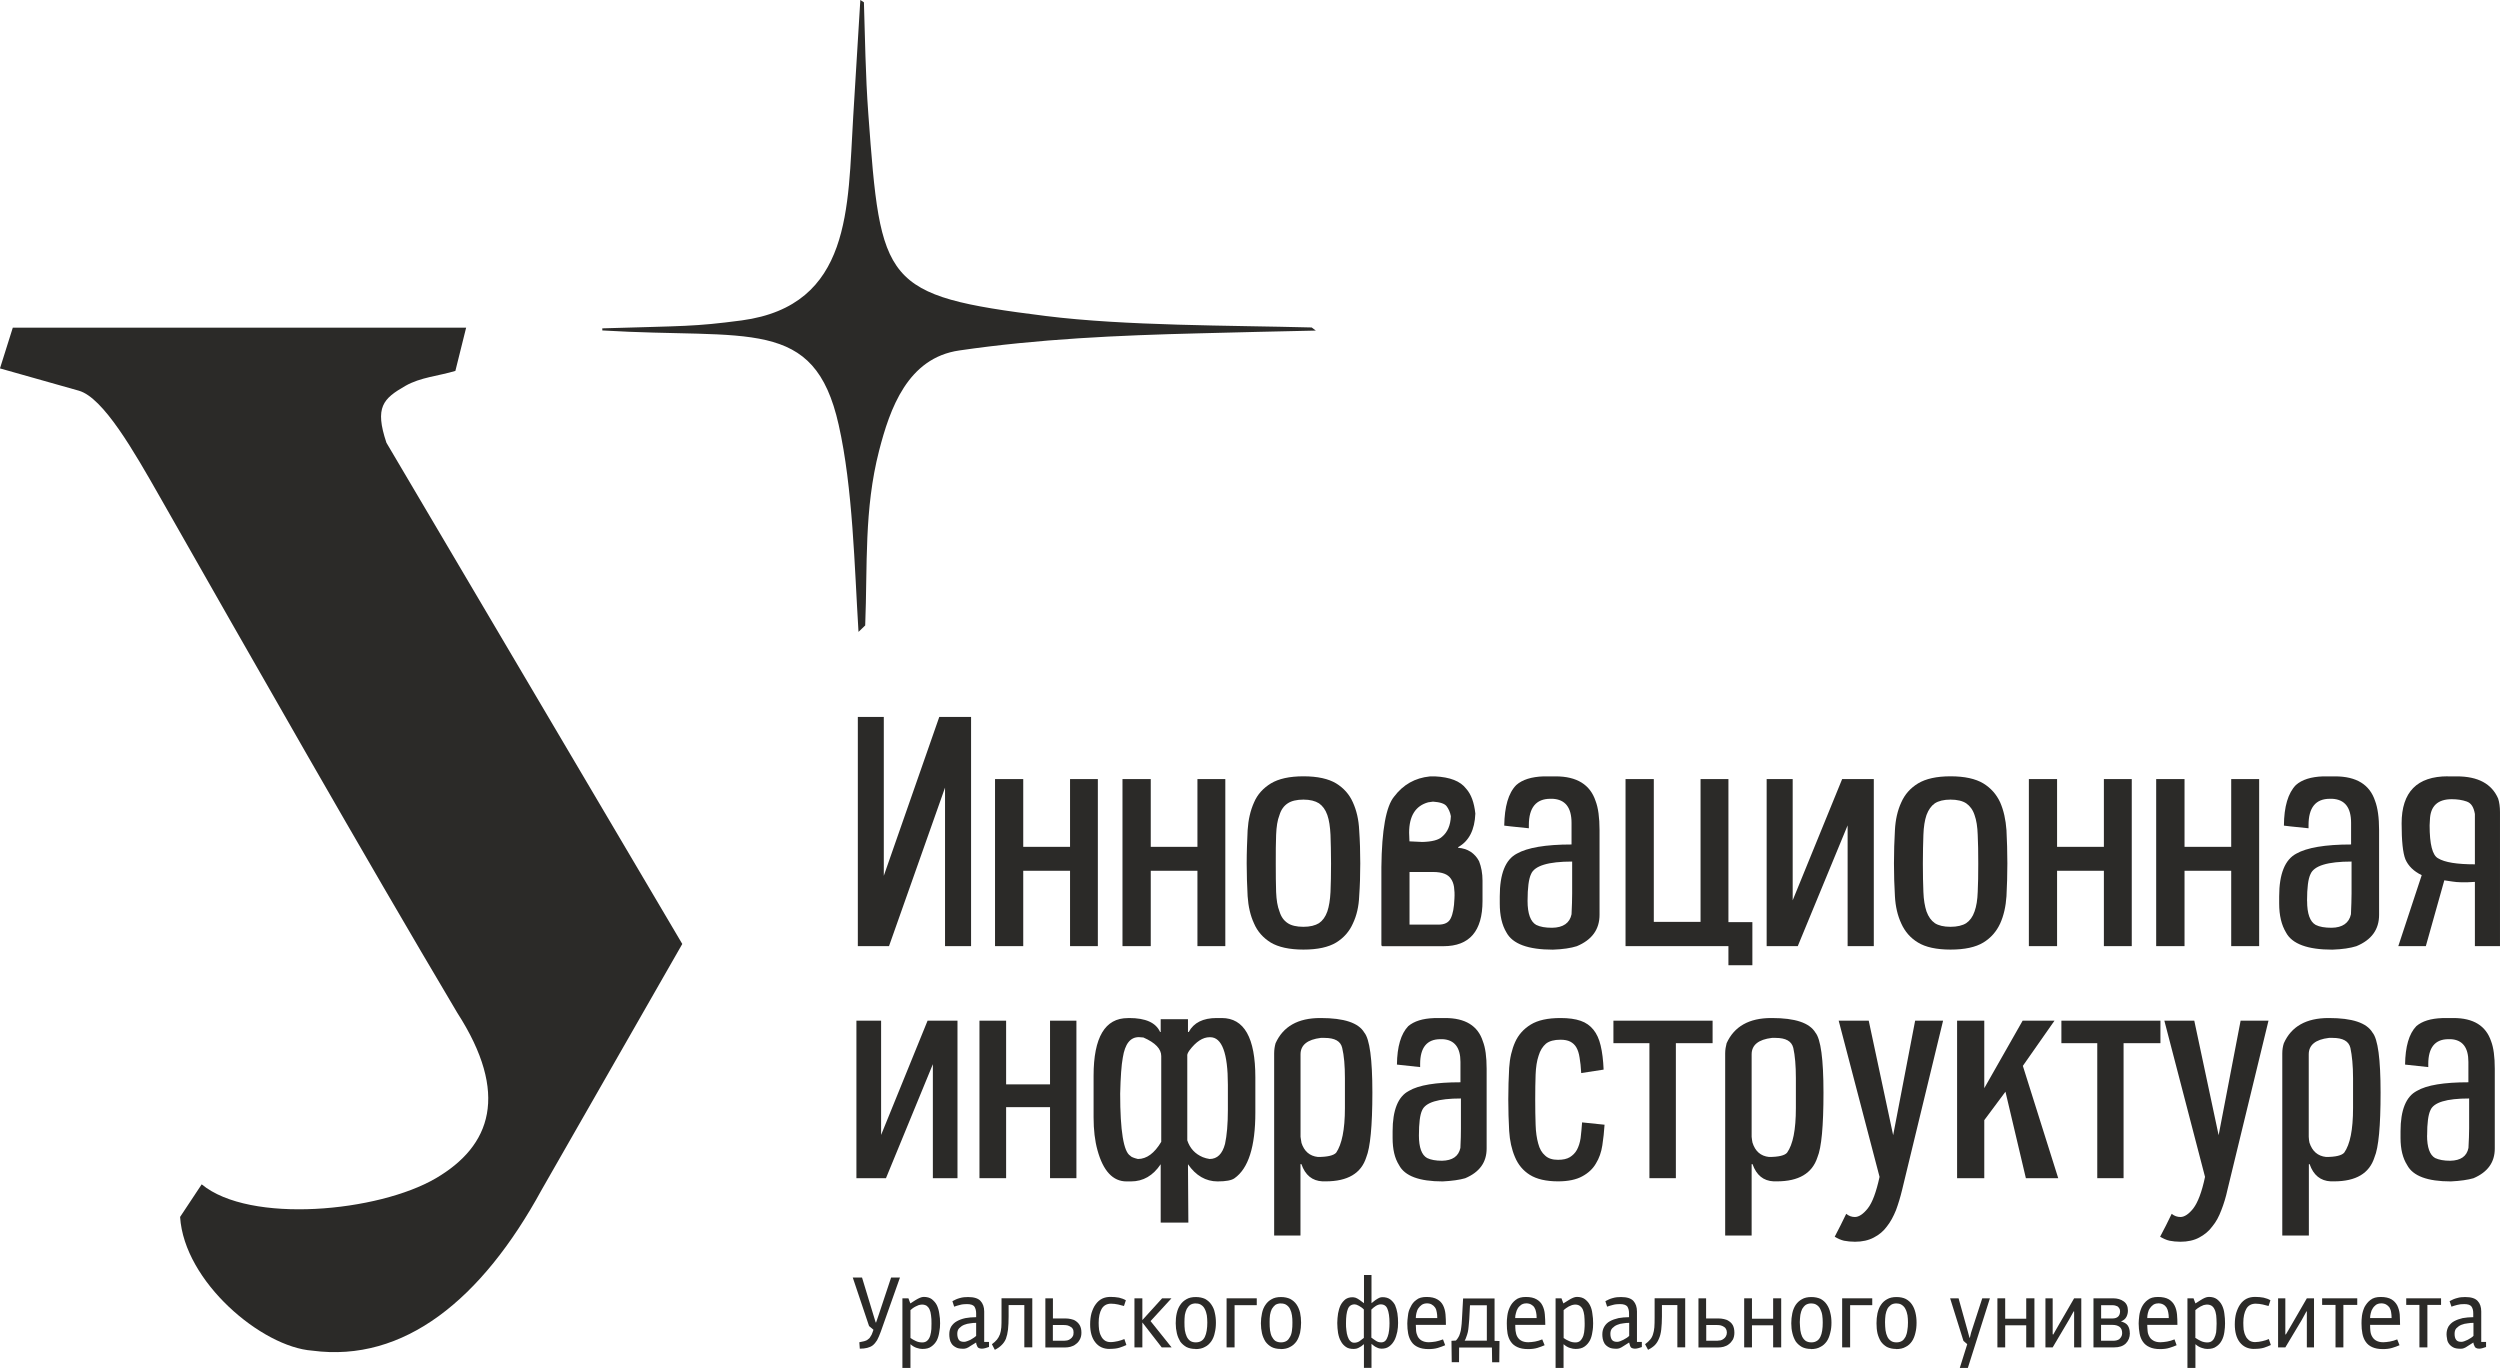 <svg width="159" height="87" viewBox="0 0 159 87" fill="none" xmlns="http://www.w3.org/2000/svg">
<g clip-path="url(#clip0_47_1749)">
<path fill-rule="evenodd" clip-rule="evenodd" d="M56.662 81.25H57.238L56.017 84.698C55.935 84.918 55.857 85.103 55.78 85.242C55.698 85.375 55.603 85.487 55.505 85.565C55.41 85.638 55.289 85.69 55.156 85.724C55.023 85.759 54.868 85.776 54.683 85.776L54.653 85.367C54.769 85.345 54.872 85.323 54.958 85.302C55.048 85.276 55.13 85.246 55.186 85.198C55.259 85.151 55.319 85.095 55.358 85.013C55.414 84.944 55.462 84.845 55.496 84.733L55.552 84.573L55.272 84.336L54.235 81.25H54.825L55.53 83.573L55.694 84.108H55.72L55.9 83.582L56.675 81.25H56.662Z" fill="#2B2A28"/>
<path fill-rule="evenodd" clip-rule="evenodd" d="M57.776 82.573L57.897 82.897L58.215 82.694C58.43 82.561 58.607 82.483 58.749 82.483C58.955 82.483 59.132 82.53 59.265 82.629C59.39 82.733 59.506 82.854 59.583 83.009C59.657 83.164 59.712 83.349 59.738 83.548C59.777 83.75 59.79 83.948 59.79 84.164C59.79 84.336 59.777 84.526 59.738 84.716C59.712 84.905 59.661 85.086 59.583 85.246C59.497 85.405 59.381 85.539 59.235 85.638C59.093 85.75 58.899 85.793 58.663 85.793C58.564 85.793 58.447 85.776 58.306 85.728C58.168 85.685 58.03 85.603 57.905 85.491V87H57.393V82.573H57.776ZM57.905 85.095C58.004 85.168 58.12 85.228 58.245 85.289C58.379 85.353 58.516 85.379 58.658 85.379C58.796 85.379 58.908 85.336 58.99 85.25C59.076 85.168 59.132 85.052 59.166 84.931C59.2 84.81 59.226 84.672 59.235 84.53C59.239 84.392 59.243 84.28 59.243 84.177C59.243 83.97 59.239 83.806 59.213 83.651C59.196 83.504 59.166 83.375 59.123 83.289C59.076 83.181 59.015 83.108 58.942 83.052C58.861 83 58.753 82.97 58.637 82.97C58.568 82.97 58.499 82.992 58.43 83.004C58.366 83.03 58.301 83.065 58.237 83.091C58.172 83.125 58.103 83.164 58.052 83.203C57.996 83.246 57.948 83.289 57.905 83.323V85.103V85.095Z" fill="#2B2A28"/>
<path fill-rule="evenodd" clip-rule="evenodd" d="M62.892 85.668C62.819 85.69 62.75 85.716 62.668 85.741C62.591 85.763 62.509 85.776 62.444 85.776C62.35 85.776 62.277 85.754 62.225 85.72C62.178 85.69 62.139 85.617 62.1 85.5L62.079 85.384L61.73 85.599C61.631 85.672 61.541 85.72 61.468 85.746C61.39 85.776 61.317 85.78 61.257 85.78C61.055 85.78 60.891 85.754 60.784 85.685C60.659 85.617 60.573 85.543 60.513 85.444C60.452 85.353 60.414 85.25 60.401 85.151C60.379 85.039 60.375 84.944 60.375 84.862C60.375 84.672 60.414 84.509 60.5 84.362C60.59 84.229 60.702 84.112 60.857 84.03C61.008 83.944 61.188 83.879 61.399 83.832C61.605 83.793 61.829 83.776 62.083 83.772V83.522C62.083 83.341 62.036 83.194 61.963 83.086C61.881 82.992 61.726 82.94 61.498 82.94C61.339 82.94 61.188 82.953 61.055 82.992C60.921 83.026 60.797 83.061 60.685 83.104L60.573 82.754C60.719 82.673 60.878 82.599 61.046 82.556C61.227 82.504 61.395 82.492 61.571 82.492C61.945 82.492 62.208 82.573 62.363 82.742C62.513 82.905 62.595 83.129 62.595 83.41V85.349H62.901V85.672L62.892 85.668ZM62.083 84.134C61.971 84.134 61.842 84.138 61.713 84.164C61.575 84.177 61.446 84.207 61.317 84.259C61.201 84.306 61.093 84.384 61.008 84.47C60.926 84.556 60.883 84.672 60.883 84.828C60.883 84.992 60.917 85.112 60.977 85.207C61.038 85.302 61.154 85.341 61.317 85.341C61.369 85.341 61.433 85.328 61.498 85.302C61.571 85.28 61.64 85.246 61.722 85.211C61.795 85.168 61.855 85.125 61.924 85.086C61.993 85.047 62.036 85.004 62.083 84.961V84.134Z" fill="#2B2A28"/>
<path fill-rule="evenodd" clip-rule="evenodd" d="M64.148 83.009V83.724C64.148 84.043 64.135 84.328 64.11 84.556C64.084 84.785 64.036 84.983 63.976 85.147C63.907 85.31 63.813 85.44 63.701 85.547C63.589 85.664 63.447 85.759 63.271 85.849L63.086 85.492C63.219 85.397 63.327 85.297 63.408 85.198C63.481 85.103 63.55 84.992 63.598 84.858C63.641 84.733 63.666 84.595 63.684 84.422C63.697 84.254 63.697 84.043 63.697 83.806V82.569H65.654V85.69H65.147V83.004H64.157L64.148 83.009Z" fill="#2B2A28"/>
<path fill-rule="evenodd" clip-rule="evenodd" d="M66.48 82.573H66.966V83.854H67.78C67.883 83.854 67.986 83.867 68.107 83.892C68.223 83.914 68.331 83.953 68.425 84.022C68.524 84.091 68.61 84.177 68.675 84.293C68.743 84.414 68.778 84.565 68.778 84.763C68.778 84.931 68.743 85.082 68.67 85.203C68.61 85.323 68.524 85.418 68.416 85.491C68.318 85.578 68.21 85.616 68.085 85.655C67.965 85.685 67.857 85.698 67.758 85.698H66.485V82.578L66.48 82.573ZM67.711 85.267C67.767 85.267 67.819 85.259 67.892 85.246C67.96 85.228 68.025 85.198 68.081 85.151C68.141 85.117 68.184 85.06 68.223 84.996C68.266 84.931 68.279 84.845 68.279 84.75C68.279 84.66 68.266 84.578 68.227 84.517C68.201 84.461 68.154 84.414 68.094 84.388C68.034 84.345 67.973 84.323 67.9 84.297C67.827 84.28 67.75 84.272 67.664 84.272H66.962V85.272H67.707L67.711 85.267Z" fill="#2B2A28"/>
<path fill-rule="evenodd" clip-rule="evenodd" d="M70.572 85.793C70.181 85.793 69.879 85.655 69.66 85.371C69.441 85.095 69.333 84.711 69.333 84.233C69.333 83.961 69.363 83.72 69.419 83.517C69.488 83.293 69.574 83.099 69.686 82.953C69.798 82.798 69.931 82.677 70.095 82.595C70.254 82.517 70.434 82.483 70.628 82.483C70.822 82.483 71.002 82.5 71.17 82.53C71.334 82.569 71.484 82.625 71.605 82.698L71.484 83.061C71.377 83.035 71.252 83 71.114 82.966C70.972 82.936 70.817 82.914 70.662 82.914C70.391 82.914 70.189 83.03 70.064 83.246C69.94 83.461 69.875 83.763 69.875 84.129C69.875 84.276 69.884 84.431 69.901 84.569C69.922 84.716 69.961 84.849 70.021 84.957C70.077 85.082 70.146 85.164 70.245 85.242C70.34 85.315 70.473 85.358 70.628 85.358C70.792 85.358 70.947 85.328 71.097 85.297C71.243 85.259 71.381 85.22 71.51 85.164L71.639 85.543C71.51 85.608 71.355 85.659 71.192 85.716C71.024 85.767 70.822 85.789 70.572 85.789V85.793Z" fill="#2B2A28"/>
<path fill-rule="evenodd" clip-rule="evenodd" d="M74.505 82.573L73.175 84.022L74.513 85.694H73.885L72.654 84.108V85.694H72.151V82.573H72.654V83.957L73.911 82.573H74.505Z" fill="#2B2A28"/>
<path fill-rule="evenodd" clip-rule="evenodd" d="M76.028 85.793C75.804 85.793 75.615 85.75 75.451 85.668C75.301 85.578 75.167 85.466 75.064 85.323C74.974 85.168 74.896 85 74.849 84.797C74.802 84.599 74.776 84.384 74.776 84.16C74.776 83.944 74.793 83.729 74.84 83.526C74.888 83.315 74.961 83.138 75.064 82.992C75.167 82.836 75.296 82.72 75.46 82.629C75.615 82.535 75.821 82.492 76.049 82.492C76.286 82.492 76.48 82.535 76.647 82.612C76.802 82.703 76.94 82.815 77.039 82.966C77.142 83.117 77.224 83.285 77.258 83.479C77.31 83.69 77.332 83.897 77.332 84.125C77.332 84.354 77.31 84.565 77.258 84.767C77.224 84.961 77.142 85.155 77.039 85.306C76.931 85.457 76.802 85.586 76.635 85.664C76.475 85.759 76.269 85.802 76.032 85.802L76.028 85.793ZM76.049 82.897C75.912 82.897 75.787 82.931 75.697 82.992C75.602 83.061 75.533 83.151 75.477 83.25C75.425 83.362 75.382 83.487 75.357 83.625C75.339 83.776 75.331 83.931 75.331 84.091C75.331 84.28 75.335 84.453 75.357 84.608C75.387 84.767 75.425 84.901 75.477 85.009C75.533 85.125 75.602 85.211 75.697 85.28C75.787 85.341 75.912 85.375 76.049 85.375C76.196 85.375 76.316 85.341 76.411 85.28C76.505 85.224 76.579 85.129 76.63 85.022C76.677 84.918 76.725 84.78 76.746 84.629C76.772 84.47 76.785 84.293 76.785 84.112C76.785 83.953 76.772 83.798 76.755 83.655C76.729 83.517 76.69 83.379 76.63 83.267C76.579 83.155 76.505 83.065 76.411 83.004C76.316 82.931 76.196 82.901 76.049 82.901V82.897Z" fill="#2B2A28"/>
<path fill-rule="evenodd" clip-rule="evenodd" d="M78.519 85.694H78.011V82.573H79.93V83.009H78.519V85.694Z" fill="#2B2A28"/>
<path fill-rule="evenodd" clip-rule="evenodd" d="M81.441 85.793C81.217 85.793 81.023 85.75 80.868 85.668C80.709 85.578 80.584 85.466 80.481 85.323C80.386 85.168 80.309 85 80.262 84.797C80.219 84.599 80.193 84.384 80.193 84.16C80.193 83.944 80.219 83.729 80.262 83.526C80.305 83.315 80.378 83.138 80.481 82.992C80.584 82.836 80.709 82.72 80.877 82.629C81.036 82.535 81.234 82.492 81.471 82.492C81.699 82.492 81.892 82.535 82.06 82.612C82.224 82.703 82.357 82.815 82.46 82.966C82.564 83.117 82.632 83.285 82.684 83.479C82.727 83.69 82.749 83.897 82.749 84.125C82.749 84.354 82.723 84.565 82.684 84.767C82.632 84.961 82.564 85.155 82.46 85.306C82.353 85.457 82.215 85.586 82.052 85.664C81.892 85.759 81.686 85.802 81.445 85.802L81.441 85.793ZM81.471 82.897C81.324 82.897 81.208 82.931 81.109 82.992C81.023 83.061 80.95 83.151 80.89 83.25C80.834 83.362 80.799 83.487 80.774 83.625C80.752 83.776 80.748 83.931 80.748 84.091C80.748 84.28 80.752 84.453 80.774 84.608C80.799 84.767 80.834 84.901 80.89 85.009C80.95 85.125 81.019 85.211 81.109 85.28C81.213 85.341 81.324 85.375 81.471 85.375C81.613 85.375 81.733 85.341 81.832 85.28C81.918 85.224 81.991 85.129 82.047 85.022C82.107 84.918 82.15 84.78 82.168 84.629C82.194 84.47 82.198 84.293 82.198 84.112C82.198 83.953 82.194 83.798 82.168 83.655C82.15 83.517 82.107 83.379 82.052 83.267C82.004 83.155 81.918 83.065 81.832 83.004C81.737 82.931 81.613 82.901 81.471 82.901V82.897Z" fill="#2B2A28"/>
<path fill-rule="evenodd" clip-rule="evenodd" d="M87.227 81.087V82.879L87.477 82.686C87.572 82.625 87.649 82.573 87.718 82.543C87.782 82.513 87.851 82.5 87.924 82.5C88.118 82.5 88.281 82.543 88.415 82.638C88.54 82.733 88.647 82.854 88.725 83C88.794 83.16 88.841 83.336 88.875 83.526C88.905 83.729 88.918 83.936 88.918 84.138C88.918 84.319 88.905 84.504 88.867 84.698C88.824 84.892 88.772 85.069 88.695 85.224C88.609 85.384 88.505 85.522 88.368 85.621C88.234 85.728 88.066 85.776 87.864 85.776C87.778 85.776 87.683 85.759 87.572 85.703C87.455 85.655 87.348 85.573 87.227 85.47V86.996H86.746V85.487C86.634 85.591 86.522 85.668 86.406 85.72C86.298 85.776 86.195 85.793 86.104 85.793C85.898 85.793 85.734 85.759 85.605 85.668C85.476 85.578 85.36 85.461 85.283 85.306C85.197 85.168 85.141 84.987 85.102 84.785C85.072 84.578 85.05 84.371 85.05 84.142C85.05 83.944 85.072 83.737 85.102 83.53C85.136 83.336 85.192 83.155 85.265 83.004C85.347 82.849 85.45 82.733 85.571 82.634C85.696 82.548 85.842 82.504 86.031 82.504C86.079 82.504 86.143 82.517 86.225 82.539C86.307 82.573 86.393 82.621 86.475 82.681L86.75 82.884V81.091H87.227V81.087ZM86.746 83.289C86.659 83.194 86.552 83.117 86.431 83.052C86.32 82.987 86.221 82.957 86.16 82.957C85.95 82.957 85.803 83.056 85.726 83.25C85.644 83.453 85.605 83.75 85.605 84.155C85.605 84.302 85.605 84.457 85.631 84.608C85.644 84.759 85.674 84.892 85.713 85.004C85.756 85.125 85.803 85.224 85.876 85.285C85.941 85.362 86.027 85.397 86.122 85.397C86.251 85.397 86.363 85.366 86.462 85.302C86.548 85.242 86.647 85.168 86.741 85.091V83.289H86.746ZM87.227 85.078C87.331 85.147 87.417 85.224 87.516 85.28C87.606 85.341 87.722 85.375 87.847 85.375C87.946 85.375 88.036 85.341 88.101 85.28C88.174 85.207 88.221 85.117 88.26 85C88.299 84.888 88.333 84.759 88.346 84.608C88.363 84.461 88.372 84.306 88.372 84.155C88.372 83.754 88.329 83.457 88.243 83.25C88.17 83.056 88.028 82.957 87.813 82.957C87.727 82.957 87.623 82.987 87.511 83.052C87.408 83.117 87.314 83.194 87.219 83.289V85.078H87.227Z" fill="#2B2A28"/>
<path fill-rule="evenodd" clip-rule="evenodd" d="M90.046 84.25C90.046 84.384 90.054 84.504 90.063 84.638C90.076 84.776 90.119 84.897 90.17 85.004C90.226 85.108 90.312 85.198 90.416 85.259C90.532 85.323 90.678 85.367 90.872 85.367C91.005 85.367 91.151 85.345 91.306 85.323C91.448 85.297 91.599 85.25 91.775 85.185L91.913 85.556C91.775 85.621 91.616 85.672 91.444 85.728C91.268 85.78 91.074 85.802 90.859 85.802C90.584 85.802 90.356 85.759 90.183 85.677C90.007 85.599 89.865 85.483 89.77 85.336C89.667 85.19 89.598 85.013 89.559 84.815C89.521 84.617 89.504 84.405 89.504 84.173C89.504 84.039 89.521 83.862 89.547 83.673C89.564 83.474 89.62 83.293 89.714 83.125C89.792 82.948 89.908 82.793 90.076 82.677C90.231 82.543 90.454 82.487 90.73 82.487C91.018 82.487 91.246 82.539 91.41 82.638C91.582 82.733 91.698 82.862 91.78 83.022C91.866 83.194 91.913 83.375 91.934 83.595C91.952 83.811 91.96 84.035 91.96 84.263H90.05L90.046 84.25ZM90.73 82.897C90.609 82.897 90.51 82.931 90.424 82.987C90.338 83.052 90.265 83.121 90.209 83.207C90.149 83.293 90.11 83.401 90.084 83.513C90.059 83.617 90.046 83.724 90.046 83.828H91.41C91.41 83.69 91.401 83.569 91.379 83.461C91.362 83.349 91.332 83.25 91.272 83.16C91.216 83.078 91.147 83.017 91.057 82.966C90.971 82.914 90.855 82.892 90.725 82.892L90.73 82.897Z" fill="#2B2A28"/>
<path fill-rule="evenodd" clip-rule="evenodd" d="M92.799 86.634H92.33L92.313 85.276L92.597 85.259C92.657 85.203 92.7 85.134 92.743 85.065C92.786 85.004 92.829 84.91 92.855 84.811C92.894 84.703 92.92 84.578 92.933 84.44C92.954 84.298 92.971 84.117 92.98 83.91L93.053 82.582H95.054V85.28L95.368 85.289L95.355 86.642H94.899L94.886 85.703H92.799L92.795 86.642L92.799 86.634ZM93.492 83.013L93.445 83.897C93.432 84.069 93.419 84.216 93.406 84.349C93.393 84.483 93.38 84.612 93.354 84.72C93.329 84.832 93.294 84.931 93.264 85.013C93.238 85.117 93.191 85.198 93.152 85.267H94.563V83.013H93.492Z" fill="#2B2A28"/>
<path fill-rule="evenodd" clip-rule="evenodd" d="M96.371 84.25C96.371 84.384 96.375 84.504 96.388 84.638C96.409 84.776 96.435 84.897 96.495 85.004C96.551 85.108 96.633 85.198 96.74 85.259C96.844 85.323 97.003 85.367 97.197 85.367C97.338 85.367 97.476 85.345 97.631 85.323C97.773 85.297 97.928 85.25 98.087 85.185L98.238 85.556C98.1 85.621 97.945 85.672 97.773 85.728C97.597 85.78 97.403 85.802 97.188 85.802C96.908 85.802 96.68 85.759 96.508 85.677C96.332 85.599 96.19 85.483 96.091 85.336C95.987 85.19 95.919 85.013 95.88 84.815C95.846 84.617 95.833 84.405 95.833 84.173C95.833 84.039 95.837 83.862 95.867 83.673C95.893 83.474 95.949 83.293 96.031 83.125C96.112 82.948 96.241 82.793 96.392 82.677C96.555 82.543 96.771 82.487 97.046 82.487C97.339 82.487 97.558 82.539 97.726 82.638C97.894 82.733 98.018 82.862 98.096 83.022C98.182 83.194 98.234 83.375 98.251 83.595C98.268 83.811 98.281 84.035 98.281 84.263H96.366L96.371 84.25ZM97.046 82.897C96.934 82.897 96.831 82.931 96.745 82.987C96.663 83.052 96.586 83.121 96.534 83.207C96.482 83.293 96.435 83.401 96.413 83.513C96.379 83.617 96.366 83.724 96.366 83.828H97.73C97.73 83.69 97.722 83.569 97.696 83.461C97.678 83.349 97.644 83.25 97.588 83.16C97.541 83.078 97.468 83.017 97.377 82.966C97.287 82.914 97.175 82.892 97.042 82.892L97.046 82.897Z" fill="#2B2A28"/>
<path fill-rule="evenodd" clip-rule="evenodd" d="M99.309 82.573L99.43 82.897L99.757 82.694C99.963 82.561 100.148 82.483 100.286 82.483C100.497 82.483 100.669 82.53 100.802 82.629C100.936 82.733 101.043 82.854 101.121 83.009C101.202 83.164 101.254 83.349 101.275 83.548C101.31 83.75 101.323 83.948 101.323 84.164C101.323 84.336 101.314 84.526 101.275 84.716C101.25 84.905 101.202 85.086 101.121 85.246C101.034 85.405 100.923 85.539 100.781 85.638C100.63 85.75 100.436 85.793 100.204 85.793C100.105 85.793 99.985 85.776 99.843 85.728C99.701 85.685 99.572 85.603 99.442 85.491V87H98.935V82.573H99.309ZM99.442 85.095C99.537 85.168 99.653 85.228 99.791 85.289C99.924 85.353 100.053 85.379 100.204 85.379C100.337 85.379 100.449 85.336 100.527 85.25C100.604 85.168 100.669 85.052 100.707 84.931C100.746 84.81 100.763 84.672 100.772 84.53C100.785 84.392 100.785 84.28 100.785 84.177C100.785 83.97 100.772 83.806 100.759 83.651C100.738 83.504 100.707 83.375 100.669 83.289C100.621 83.181 100.553 83.108 100.475 83.052C100.402 83 100.299 82.97 100.17 82.97C100.109 82.97 100.041 82.992 99.976 83.004C99.903 83.03 99.834 83.065 99.774 83.091C99.709 83.125 99.649 83.164 99.597 83.203C99.537 83.246 99.49 83.289 99.447 83.323V85.103L99.442 85.095Z" fill="#2B2A28"/>
<path fill-rule="evenodd" clip-rule="evenodd" d="M104.434 85.668C104.356 85.69 104.283 85.716 104.206 85.741C104.124 85.763 104.051 85.776 103.978 85.776C103.887 85.776 103.814 85.754 103.758 85.72C103.711 85.69 103.672 85.617 103.646 85.5L103.612 85.384L103.272 85.599C103.169 85.672 103.074 85.72 103.009 85.746C102.932 85.776 102.863 85.78 102.799 85.78C102.596 85.78 102.433 85.754 102.317 85.685C102.196 85.617 102.11 85.543 102.046 85.444C101.99 85.353 101.955 85.25 101.934 85.151C101.912 85.039 101.908 84.944 101.908 84.862C101.908 84.672 101.951 84.509 102.041 84.362C102.123 84.229 102.235 84.112 102.39 84.03C102.545 83.944 102.73 83.879 102.936 83.832C103.139 83.793 103.367 83.776 103.607 83.772V83.522C103.607 83.341 103.564 83.194 103.491 83.086C103.405 82.992 103.259 82.94 103.031 82.94C102.867 82.94 102.721 82.953 102.583 82.992C102.454 83.026 102.33 83.061 102.213 83.104L102.102 82.754C102.248 82.673 102.407 82.599 102.575 82.556C102.751 82.504 102.915 82.492 103.095 82.492C103.474 82.492 103.732 82.573 103.887 82.742C104.033 82.905 104.111 83.129 104.111 83.41V85.349H104.421V85.672L104.434 85.668ZM103.616 84.134C103.509 84.134 103.388 84.138 103.246 84.164C103.108 84.177 102.979 84.207 102.859 84.259C102.734 84.306 102.631 84.384 102.545 84.47C102.463 84.556 102.42 84.672 102.42 84.828C102.42 84.992 102.454 85.112 102.515 85.207C102.583 85.302 102.691 85.341 102.855 85.341C102.91 85.341 102.966 85.328 103.04 85.302C103.104 85.28 103.182 85.246 103.246 85.211C103.328 85.168 103.397 85.125 103.461 85.086C103.526 85.047 103.573 85.004 103.616 84.961V84.134Z" fill="#2B2A28"/>
<path fill-rule="evenodd" clip-rule="evenodd" d="M105.699 83.009V83.724C105.699 84.043 105.681 84.328 105.656 84.556C105.63 84.785 105.582 84.983 105.505 85.147C105.44 85.31 105.354 85.44 105.251 85.547C105.135 85.664 104.989 85.759 104.817 85.849L104.627 85.492C104.761 85.397 104.864 85.297 104.95 85.198C105.032 85.103 105.092 84.992 105.131 84.858C105.169 84.733 105.204 84.595 105.217 84.422C105.23 84.254 105.234 84.043 105.234 83.806V82.569H107.179V85.69H106.68V83.004H105.694L105.699 83.009Z" fill="#2B2A28"/>
<path fill-rule="evenodd" clip-rule="evenodd" d="M108.022 82.573H108.508V83.854H109.308C109.416 83.854 109.523 83.867 109.64 83.892C109.751 83.914 109.863 83.953 109.958 84.022C110.066 84.091 110.147 84.177 110.212 84.293C110.272 84.414 110.307 84.565 110.307 84.763C110.307 84.931 110.272 85.082 110.208 85.203C110.134 85.323 110.053 85.418 109.954 85.491C109.855 85.578 109.739 85.616 109.622 85.655C109.502 85.685 109.39 85.698 109.287 85.698H108.022V82.578V82.573ZM109.248 85.267C109.304 85.267 109.364 85.259 109.437 85.246C109.502 85.228 109.562 85.198 109.622 85.151C109.678 85.117 109.726 85.06 109.764 84.996C109.803 84.931 109.829 84.845 109.829 84.75C109.829 84.66 109.807 84.578 109.769 84.517C109.743 84.461 109.696 84.414 109.644 84.388C109.584 84.345 109.523 84.323 109.446 84.297C109.381 84.28 109.3 84.272 109.218 84.272H108.517V85.272H109.257L109.248 85.267Z" fill="#2B2A28"/>
<path fill-rule="evenodd" clip-rule="evenodd" d="M112.772 84.289H111.425V85.694H110.93V82.573H111.425V83.871H112.772V82.573H113.284V85.694H112.772V84.289Z" fill="#2B2A28"/>
<path fill-rule="evenodd" clip-rule="evenodd" d="M115.177 85.793C114.953 85.793 114.76 85.75 114.601 85.668C114.446 85.578 114.317 85.466 114.213 85.323C114.119 85.168 114.046 85 113.998 84.797C113.947 84.599 113.925 84.384 113.925 84.16C113.925 83.944 113.947 83.729 113.99 83.526C114.033 83.315 114.11 83.138 114.205 82.992C114.312 82.836 114.441 82.72 114.605 82.629C114.764 82.535 114.966 82.492 115.203 82.492C115.431 82.492 115.629 82.535 115.797 82.612C115.956 82.703 116.085 82.815 116.184 82.966C116.287 83.117 116.36 83.285 116.403 83.479C116.459 83.69 116.481 83.897 116.481 84.125C116.481 84.354 116.459 84.565 116.403 84.767C116.36 84.961 116.287 85.155 116.184 85.306C116.076 85.457 115.943 85.586 115.775 85.664C115.616 85.759 115.414 85.802 115.173 85.802L115.177 85.793ZM115.203 82.897C115.057 82.897 114.94 82.931 114.842 82.992C114.747 83.061 114.678 83.151 114.618 83.25C114.566 83.362 114.527 83.487 114.502 83.625C114.489 83.776 114.467 83.931 114.467 84.091C114.467 84.28 114.493 84.453 114.502 84.608C114.527 84.767 114.566 84.901 114.618 85.009C114.678 85.125 114.747 85.211 114.842 85.28C114.936 85.341 115.057 85.375 115.203 85.375C115.349 85.375 115.457 85.341 115.556 85.28C115.65 85.224 115.724 85.129 115.775 85.022C115.827 84.918 115.87 84.78 115.891 84.629C115.917 84.47 115.926 84.293 115.926 84.112C115.926 83.953 115.917 83.798 115.896 83.655C115.878 83.517 115.831 83.379 115.775 83.267C115.724 83.155 115.65 83.065 115.556 83.004C115.457 82.931 115.349 82.901 115.203 82.901V82.897Z" fill="#2B2A28"/>
<path fill-rule="evenodd" clip-rule="evenodd" d="M117.668 85.694H117.161V82.573H119.075V83.009H117.668V85.694Z" fill="#2B2A28"/>
<path fill-rule="evenodd" clip-rule="evenodd" d="M120.59 85.793C120.37 85.793 120.177 85.75 120.009 85.668C119.854 85.578 119.729 85.466 119.626 85.323C119.531 85.168 119.458 85 119.407 84.797C119.364 84.599 119.346 84.384 119.346 84.16C119.346 83.944 119.364 83.729 119.407 83.526C119.458 83.315 119.523 83.138 119.626 82.992C119.729 82.836 119.854 82.72 120.022 82.629C120.181 82.535 120.383 82.492 120.616 82.492C120.852 82.492 121.05 82.535 121.205 82.612C121.373 82.703 121.498 82.815 121.601 82.966C121.704 83.117 121.773 83.285 121.82 83.479C121.872 83.69 121.893 83.897 121.893 84.125C121.893 84.354 121.872 84.565 121.82 84.767C121.777 84.961 121.704 85.155 121.601 85.306C121.498 85.457 121.364 85.586 121.196 85.664C121.037 85.759 120.835 85.802 120.594 85.802L120.59 85.793ZM120.616 82.897C120.474 82.897 120.353 82.931 120.263 82.992C120.168 83.061 120.086 83.151 120.035 83.25C119.983 83.362 119.94 83.487 119.919 83.625C119.901 83.776 119.888 83.931 119.888 84.091C119.888 84.28 119.901 84.453 119.919 84.608C119.94 84.767 119.983 84.901 120.035 85.009C120.086 85.125 120.164 85.211 120.263 85.28C120.349 85.341 120.469 85.375 120.616 85.375C120.762 85.375 120.874 85.341 120.973 85.28C121.059 85.224 121.132 85.129 121.192 85.022C121.239 84.918 121.287 84.78 121.304 84.629C121.334 84.47 121.347 84.293 121.347 84.112C121.347 83.953 121.338 83.798 121.317 83.655C121.291 83.517 121.252 83.379 121.192 83.267C121.145 83.155 121.059 83.065 120.973 83.004C120.874 82.931 120.762 82.901 120.616 82.901V82.897Z" fill="#2B2A28"/>
<path fill-rule="evenodd" clip-rule="evenodd" d="M125.284 85.078L125.361 84.759L126.071 82.573H126.558L125.155 87H124.643L125.116 85.491L124.875 85.28L124.028 82.573H124.565L125.155 84.69L125.258 85.078H125.284Z" fill="#2B2A28"/>
<path fill-rule="evenodd" clip-rule="evenodd" d="M128.868 84.289H127.53V85.694H127.035V82.573H127.53V83.871H128.868V82.573H129.389V85.694H128.868V84.289Z" fill="#2B2A28"/>
<path fill-rule="evenodd" clip-rule="evenodd" d="M131.884 83.405L131.587 83.94L130.55 85.694H130.09V82.573H130.55V84.858L130.585 84.879L130.912 84.306L131.914 82.573H132.37V85.694H131.914V83.405H131.884Z" fill="#2B2A28"/>
<path fill-rule="evenodd" clip-rule="evenodd" d="M135.46 84.789C135.46 85.052 135.374 85.267 135.206 85.44C135.025 85.616 134.78 85.694 134.457 85.694H133.145V82.573H134.397C134.672 82.573 134.896 82.642 135.072 82.772C135.244 82.892 135.335 83.086 135.335 83.354C135.335 83.496 135.305 83.625 135.24 83.754C135.167 83.888 135.051 83.983 134.892 84.043C135.09 84.095 135.24 84.177 135.326 84.302C135.412 84.431 135.455 84.595 135.455 84.785L135.46 84.789ZM134.836 83.397C134.836 83.315 134.818 83.254 134.78 83.203C134.75 83.151 134.711 83.117 134.668 83.082C134.616 83.061 134.565 83.039 134.509 83.026C134.457 83.022 134.405 83.009 134.375 83.009H133.631V83.854H134.349C134.668 83.854 134.836 83.694 134.836 83.397ZM134.969 84.785C134.969 84.599 134.913 84.474 134.81 84.392C134.702 84.311 134.556 84.263 134.362 84.263H133.627V85.272H134.405C134.479 85.272 134.539 85.263 134.603 85.25C134.672 85.233 134.737 85.207 134.784 85.172C134.84 85.121 134.879 85.073 134.913 85.013C134.952 84.948 134.969 84.875 134.969 84.789V84.785Z" fill="#2B2A28"/>
<path fill-rule="evenodd" clip-rule="evenodd" d="M136.565 84.25C136.565 84.384 136.578 84.504 136.587 84.638C136.595 84.776 136.638 84.897 136.699 85.004C136.75 85.108 136.841 85.198 136.948 85.259C137.052 85.323 137.202 85.367 137.396 85.367C137.538 85.367 137.68 85.345 137.83 85.323C137.981 85.297 138.131 85.25 138.299 85.185L138.433 85.556C138.299 85.621 138.136 85.672 137.964 85.728C137.796 85.78 137.594 85.802 137.387 85.802C137.107 85.802 136.884 85.759 136.712 85.677C136.531 85.599 136.393 85.483 136.29 85.336C136.187 85.19 136.114 85.013 136.079 84.815C136.045 84.617 136.019 84.405 136.019 84.173C136.019 84.039 136.036 83.862 136.058 83.673C136.083 83.474 136.144 83.293 136.221 83.125C136.311 82.948 136.432 82.793 136.595 82.677C136.755 82.543 136.97 82.487 137.249 82.487C137.538 82.487 137.77 82.539 137.938 82.638C138.093 82.733 138.218 82.862 138.299 83.022C138.39 83.194 138.433 83.375 138.458 83.595C138.476 83.811 138.484 84.035 138.484 84.263H136.57L136.565 84.25ZM137.249 82.897C137.133 82.897 137.026 82.931 136.944 82.987C136.858 83.052 136.789 83.121 136.733 83.207C136.669 83.293 136.63 83.401 136.604 83.513C136.578 83.617 136.565 83.724 136.565 83.828H137.934C137.934 83.69 137.921 83.569 137.899 83.461C137.878 83.349 137.848 83.25 137.792 83.16C137.736 83.078 137.675 83.017 137.581 82.966C137.49 82.914 137.379 82.892 137.249 82.892V82.897Z" fill="#2B2A28"/>
<path fill-rule="evenodd" clip-rule="evenodd" d="M139.508 82.573L139.629 82.897L139.951 82.694C140.154 82.561 140.33 82.483 140.481 82.483C140.692 82.483 140.859 82.53 140.997 82.629C141.13 82.733 141.238 82.854 141.315 83.009C141.393 83.164 141.449 83.349 141.47 83.548C141.5 83.75 141.513 83.948 141.513 84.164C141.513 84.336 141.5 84.526 141.47 84.716C141.444 84.905 141.393 85.086 141.307 85.246C141.225 85.405 141.113 85.539 140.958 85.638C140.816 85.75 140.623 85.793 140.39 85.793C140.291 85.793 140.171 85.776 140.038 85.728C139.896 85.685 139.754 85.603 139.629 85.491V87H139.121V82.573H139.5H139.508ZM139.637 85.095C139.741 85.168 139.853 85.228 139.977 85.289C140.111 85.353 140.253 85.379 140.386 85.379C140.532 85.379 140.64 85.336 140.722 85.25C140.808 85.168 140.855 85.052 140.898 84.931C140.941 84.81 140.963 84.672 140.963 84.53C140.963 84.392 140.976 84.28 140.976 84.177C140.976 83.97 140.963 83.806 140.95 83.651C140.924 83.504 140.898 83.375 140.851 83.289C140.803 83.181 140.747 83.108 140.666 83.052C140.584 83 140.485 82.97 140.356 82.97C140.296 82.97 140.223 82.992 140.149 83.004C140.085 83.03 140.016 83.065 139.956 83.091C139.896 83.125 139.831 83.164 139.775 83.203C139.723 83.246 139.663 83.289 139.625 83.323V85.103L139.637 85.095Z" fill="#2B2A28"/>
<path fill-rule="evenodd" clip-rule="evenodd" d="M143.368 85.793C142.976 85.793 142.675 85.655 142.451 85.371C142.236 85.095 142.133 84.711 142.133 84.233C142.133 83.961 142.163 83.72 142.219 83.517C142.288 83.293 142.374 83.099 142.481 82.953C142.589 82.798 142.727 82.677 142.89 82.595C143.049 82.517 143.234 82.483 143.428 82.483C143.617 82.483 143.798 82.5 143.961 82.53C144.134 82.569 144.284 82.625 144.4 82.698L144.28 83.061C144.177 83.035 144.047 83 143.91 82.966C143.768 82.936 143.613 82.914 143.458 82.914C143.191 82.914 142.98 83.03 142.864 83.246C142.739 83.461 142.675 83.763 142.675 84.129C142.675 84.276 142.684 84.431 142.696 84.569C142.722 84.716 142.757 84.849 142.817 84.957C142.864 85.082 142.95 85.164 143.036 85.242C143.14 85.315 143.264 85.358 143.419 85.358C143.578 85.358 143.742 85.328 143.884 85.297C144.039 85.259 144.177 85.22 144.297 85.164L144.426 85.543C144.297 85.608 144.146 85.659 143.987 85.716C143.815 85.767 143.613 85.789 143.363 85.789L143.368 85.793Z" fill="#2B2A28"/>
<path fill-rule="evenodd" clip-rule="evenodd" d="M146.689 83.405L146.397 83.94L145.347 85.694H144.886V82.573H145.347V84.858L145.377 84.879L145.713 84.306L146.715 82.573H147.171V85.694H146.715V83.405H146.689Z" fill="#2B2A28"/>
<path fill-rule="evenodd" clip-rule="evenodd" d="M149.039 85.694H148.539V82.992H147.688V82.573H149.921V82.992H149.039V85.694Z" fill="#2B2A28"/>
<path fill-rule="evenodd" clip-rule="evenodd" d="M150.738 84.25C150.738 84.384 150.742 84.504 150.755 84.638C150.768 84.776 150.803 84.897 150.867 85.004C150.923 85.108 151.009 85.198 151.117 85.259C151.229 85.323 151.371 85.367 151.573 85.367C151.71 85.367 151.848 85.345 151.994 85.323C152.145 85.297 152.304 85.25 152.463 85.185L152.61 85.556C152.472 85.621 152.313 85.672 152.136 85.728C151.964 85.78 151.771 85.802 151.547 85.802C151.272 85.802 151.052 85.759 150.871 85.677C150.695 85.599 150.557 85.483 150.458 85.336C150.355 85.19 150.286 85.013 150.248 84.815C150.209 84.617 150.192 84.405 150.192 84.173C150.192 84.039 150.196 83.862 150.222 83.673C150.252 83.474 150.308 83.293 150.385 83.125C150.484 82.948 150.605 82.793 150.76 82.677C150.927 82.543 151.143 82.487 151.414 82.487C151.702 82.487 151.93 82.539 152.098 82.638C152.257 82.733 152.373 82.862 152.463 83.022C152.545 83.194 152.601 83.375 152.623 83.595C152.631 83.811 152.644 84.035 152.644 84.263H150.734L150.738 84.25ZM151.418 82.897C151.302 82.897 151.203 82.931 151.112 82.987C151.035 83.052 150.958 83.121 150.91 83.207C150.85 83.293 150.803 83.401 150.781 83.513C150.755 83.617 150.738 83.724 150.738 83.828H152.106C152.106 83.69 152.093 83.569 152.076 83.461C152.063 83.349 152.02 83.25 151.973 83.16C151.917 83.078 151.844 83.017 151.758 82.966C151.667 82.914 151.551 82.892 151.422 82.892L151.418 82.897Z" fill="#2B2A28"/>
<path fill-rule="evenodd" clip-rule="evenodd" d="M154.382 85.694H153.875V82.992H153.036V82.573H155.251V82.992H154.382V85.694Z" fill="#2B2A28"/>
<path fill-rule="evenodd" clip-rule="evenodd" d="M158.117 85.668C158.048 85.69 157.975 85.716 157.893 85.741C157.82 85.763 157.747 85.776 157.674 85.776C157.575 85.776 157.51 85.754 157.459 85.72C157.407 85.69 157.377 85.617 157.33 85.5L157.304 85.384L156.964 85.599C156.861 85.672 156.775 85.72 156.701 85.746C156.628 85.776 156.559 85.78 156.495 85.78C156.293 85.78 156.125 85.754 156.009 85.685C155.893 85.617 155.806 85.543 155.742 85.444C155.677 85.353 155.643 85.25 155.634 85.151C155.613 85.039 155.6 84.944 155.6 84.862C155.6 84.672 155.643 84.509 155.725 84.362C155.815 84.229 155.931 84.112 156.082 84.03C156.241 83.944 156.422 83.879 156.624 83.832C156.831 83.793 157.054 83.776 157.299 83.772V83.522C157.299 83.341 157.261 83.194 157.179 83.086C157.102 82.992 156.955 82.94 156.723 82.94C156.559 82.94 156.422 82.953 156.28 82.992C156.151 83.026 156.026 83.061 155.914 83.104L155.794 82.754C155.94 82.673 156.095 82.599 156.271 82.556C156.439 82.504 156.615 82.492 156.787 82.492C157.166 82.492 157.424 82.573 157.579 82.742C157.734 82.905 157.807 83.129 157.807 83.41V85.349H158.113V85.672L158.117 85.668ZM157.308 84.134C157.205 84.134 157.08 84.138 156.942 84.164C156.796 84.177 156.671 84.207 156.542 84.259C156.422 84.306 156.318 84.384 156.232 84.47C156.151 84.556 156.112 84.672 156.112 84.828C156.112 84.992 156.138 85.112 156.207 85.207C156.271 85.302 156.383 85.341 156.547 85.341C156.602 85.341 156.658 85.328 156.732 85.302C156.8 85.28 156.878 85.246 156.947 85.211C157.02 85.168 157.093 85.125 157.158 85.086C157.218 85.047 157.274 85.004 157.312 84.961V84.134H157.308Z" fill="#2B2A28"/>
<path fill-rule="evenodd" clip-rule="evenodd" d="M0.001 23.421L0.814 20.84H29.646L28.962 23.589C27.903 23.913 26.742 23.99 25.782 24.542C24.371 25.352 23.816 25.887 24.577 28.158L43.393 60.036L34.448 75.673C30.64 82.655 25.692 86.677 19.862 85.901C16.648 85.672 11.717 81.522 11.454 77.397L12.827 75.324C15.895 77.858 24.065 77.082 27.723 74.936C31.238 72.876 32.408 69.574 29.078 64.406C23.11 54.359 15.959 41.782 10.185 31.632C8.507 28.68 6.571 25.292 5.014 24.848L-0.003 23.43L0.001 23.421Z" fill="#2B2A28"/>
<path fill-rule="evenodd" clip-rule="evenodd" d="M54.261 7.469C54.416 4.827 54.571 2.319 54.717 0L54.945 0.147C55.018 2.353 55.04 4.745 55.225 7.241C56.021 18.068 56.137 18.801 66.519 20.098C71.609 20.732 78.192 20.689 83.424 20.827L83.686 21.025C81.208 21.085 78.708 21.128 76.217 21.201C71.127 21.326 66.041 21.555 61.02 22.288C57.72 22.758 56.597 25.999 55.909 28.667C54.949 32.412 55.178 35.925 55.027 39.778L54.601 40.188C54.343 36.037 54.244 31.033 53.34 27.02C51.791 20.098 47.614 21.585 38.307 21.016V20.883C43.552 20.723 44.09 20.784 47.175 20.378C54.184 19.426 53.913 13.18 54.261 7.474V7.469Z" fill="#2B2A28"/>
<path fill-rule="evenodd" clip-rule="evenodd" d="M61.76 60.174H60.104V50.092L56.541 60.174H54.558V45.597H56.21V55.7L59.738 45.597H61.76V60.174Z" fill="#2B2A28"/>
<path fill-rule="evenodd" clip-rule="evenodd" d="M68.055 60.174V55.381H65.078V60.174H63.284V49.549H65.078V53.859H68.055V49.549H69.823V60.174H68.055Z" fill="#2B2A28"/>
<path fill-rule="evenodd" clip-rule="evenodd" d="M76.157 60.174V55.381H73.188V60.174H71.39V49.549H73.188V53.859H76.157V49.549H77.93V60.174H76.157Z" fill="#2B2A28"/>
<path fill-rule="evenodd" clip-rule="evenodd" d="M82.899 60.394C82.004 60.394 81.307 60.238 80.817 59.945C80.343 59.652 79.973 59.243 79.758 58.734C79.526 58.239 79.392 57.652 79.349 56.997C79.315 56.338 79.289 55.644 79.289 54.915C79.289 54.174 79.319 53.48 79.349 52.803C79.392 52.131 79.526 51.545 79.758 51.032C79.973 50.523 80.343 50.123 80.829 49.825C81.324 49.528 82.008 49.373 82.899 49.373C83.798 49.373 84.487 49.528 84.981 49.825C85.463 50.123 85.82 50.523 86.044 51.032C86.277 51.545 86.414 52.131 86.444 52.803C86.492 53.48 86.513 54.174 86.513 54.915C86.513 55.644 86.492 56.333 86.444 56.997C86.419 57.652 86.281 58.239 86.044 58.734C85.82 59.243 85.463 59.648 84.981 59.945C84.487 60.243 83.798 60.394 82.899 60.394ZM82.899 58.945C83.325 58.945 83.652 58.859 83.889 58.713C84.121 58.553 84.297 58.312 84.418 57.971C84.53 57.639 84.594 57.23 84.62 56.73C84.642 56.23 84.654 55.627 84.654 54.92C84.654 54.209 84.637 53.601 84.62 53.101C84.594 52.579 84.534 52.166 84.418 51.834C84.297 51.493 84.121 51.256 83.889 51.092C83.648 50.941 83.321 50.855 82.899 50.855C82.465 50.855 82.125 50.941 81.901 51.092C81.656 51.252 81.479 51.493 81.376 51.834C81.243 52.166 81.182 52.579 81.161 53.101C81.139 53.605 81.139 54.209 81.139 54.92C81.139 55.627 81.144 56.23 81.161 56.73C81.182 57.23 81.243 57.639 81.376 57.971C81.479 58.312 81.656 58.553 81.901 58.713C82.125 58.864 82.465 58.945 82.899 58.945Z" fill="#2B2A28"/>
<path fill-rule="evenodd" clip-rule="evenodd" d="M90.945 49.377H91.259C92.219 49.424 92.881 49.679 93.247 50.161C93.565 50.515 93.755 51.036 93.832 51.743C93.793 52.773 93.432 53.493 92.739 53.877V53.92C93.341 53.963 93.793 54.256 94.069 54.773C94.211 55.139 94.288 55.545 94.288 56.01V57.303C94.288 59.221 93.458 60.178 91.805 60.178H87.929C87.886 60.178 87.856 60.148 87.856 60.079V55.148C87.882 52.778 88.153 51.282 88.669 50.661C89.246 49.898 89.998 49.476 90.936 49.381L90.945 49.377ZM89.62 52.959L89.641 53.51L90.463 53.549C91.087 53.532 91.5 53.42 91.715 53.217C92.059 52.933 92.253 52.497 92.275 51.907C92.227 51.648 92.128 51.441 91.999 51.269C91.874 51.109 91.586 51.015 91.139 50.984L90.829 51.028C90.024 51.252 89.62 51.898 89.62 52.963V52.959ZM91.474 58.807C91.874 58.807 92.141 58.678 92.27 58.398C92.404 58.122 92.481 57.713 92.502 57.157C92.52 56.872 92.507 56.627 92.477 56.415C92.447 56.213 92.378 56.027 92.279 55.889C92.184 55.747 92.042 55.635 91.857 55.566C91.676 55.497 91.44 55.459 91.16 55.459H89.646V58.803H91.47L91.474 58.807Z" fill="#2B2A28"/>
<path fill-rule="evenodd" clip-rule="evenodd" d="M98.177 49.377H98.939C100.286 49.377 101.133 49.903 101.478 50.941C101.645 51.373 101.731 51.993 101.731 52.799V58.182C101.731 59.114 101.245 59.777 100.286 60.178C99.907 60.299 99.399 60.376 98.763 60.398C97.192 60.398 96.203 60.036 95.811 59.307C95.523 58.829 95.385 58.221 95.385 57.463V57.014C95.385 55.579 95.742 54.67 96.474 54.29C97.141 53.911 98.298 53.709 99.95 53.709V52.338C99.95 51.355 99.55 50.851 98.758 50.803H98.603C97.696 50.803 97.235 51.364 97.235 52.476V52.678C96.259 52.584 95.742 52.519 95.669 52.51C95.691 51.295 95.932 50.437 96.435 49.929C96.822 49.584 97.407 49.403 98.177 49.377ZM97.153 57.303C97.153 58.109 97.343 58.622 97.704 58.825C97.958 58.95 98.285 59.006 98.715 59.006C99.421 58.997 99.838 58.7 99.95 58.148C99.976 57.622 99.989 57.187 99.989 56.829V54.795C98.466 54.795 97.588 55.062 97.373 55.596C97.231 55.889 97.153 56.458 97.153 57.299V57.303Z" fill="#2B2A28"/>
<path fill-rule="evenodd" clip-rule="evenodd" d="M109.928 61.389V60.174H103.384V49.549H105.182V58.631H108.155V49.549H109.928V58.648H111.451V61.389H109.928Z" fill="#2B2A28"/>
<path fill-rule="evenodd" clip-rule="evenodd" d="M119.174 60.174H117.509V52.493L114.338 60.174H112.359V49.549H114.015V57.26L117.161 49.549H119.174V60.174Z" fill="#2B2A28"/>
<path fill-rule="evenodd" clip-rule="evenodd" d="M124.053 60.394C123.154 60.394 122.461 60.238 121.984 59.945C121.498 59.652 121.149 59.243 120.921 58.734C120.689 58.239 120.551 57.652 120.517 56.997C120.478 56.338 120.456 55.644 120.456 54.915C120.456 54.174 120.478 53.48 120.517 52.803C120.551 52.131 120.684 51.545 120.921 51.032C121.145 50.523 121.498 50.123 121.988 49.825C122.483 49.528 123.163 49.373 124.053 49.373C124.953 49.373 125.645 49.528 126.14 49.825C126.626 50.123 126.975 50.523 127.211 51.032C127.435 51.545 127.564 52.131 127.612 52.803C127.646 53.48 127.668 54.174 127.668 54.915C127.668 55.644 127.646 56.333 127.612 56.997C127.569 57.652 127.435 58.239 127.211 58.734C126.975 59.243 126.626 59.648 126.14 59.945C125.65 60.243 124.953 60.394 124.053 60.394ZM124.053 58.945C124.479 58.945 124.824 58.859 125.052 58.713C125.284 58.553 125.465 58.312 125.581 57.971C125.701 57.639 125.766 57.23 125.783 56.73C125.809 56.23 125.817 55.627 125.817 54.92C125.817 54.209 125.809 53.601 125.783 53.101C125.766 52.579 125.701 52.166 125.581 51.834C125.469 51.493 125.284 51.256 125.052 51.092C124.824 50.941 124.484 50.855 124.053 50.855C123.623 50.855 123.288 50.941 123.055 51.092C122.827 51.252 122.655 51.493 122.526 51.834C122.414 52.166 122.345 52.579 122.328 53.101C122.311 53.605 122.294 54.209 122.294 54.92C122.294 55.627 122.307 56.23 122.328 56.73C122.345 57.23 122.418 57.639 122.526 57.971C122.651 58.312 122.827 58.553 123.055 58.713C123.288 58.864 123.623 58.945 124.053 58.945Z" fill="#2B2A28"/>
<path fill-rule="evenodd" clip-rule="evenodd" d="M133.807 60.174V55.381H130.83V60.174H129.036V49.549H130.83V53.859H133.807V49.549H135.58V60.174H133.807Z" fill="#2B2A28"/>
<path fill-rule="evenodd" clip-rule="evenodd" d="M141.905 60.174V55.381H138.936V60.174H137.133V49.549H138.936V53.859H141.905V49.549H143.682V60.174H141.905Z" fill="#2B2A28"/>
<path fill-rule="evenodd" clip-rule="evenodd" d="M147.748 49.377H148.505C149.873 49.377 150.716 49.903 151.056 50.941C151.22 51.373 151.31 51.993 151.31 52.799V58.182C151.31 59.114 150.833 59.777 149.865 60.178C149.482 60.299 148.974 60.376 148.333 60.398C146.767 60.398 145.777 60.036 145.39 59.307C145.102 58.829 144.955 58.221 144.955 57.463V57.014C144.955 55.579 145.325 54.67 146.048 54.29C146.715 53.911 147.881 53.709 149.529 53.709V52.338C149.529 51.355 149.133 50.851 148.337 50.803H148.178C147.274 50.803 146.823 51.364 146.823 52.476V52.678C145.837 52.584 145.33 52.519 145.257 52.51C145.265 51.295 145.523 50.437 146.018 49.929C146.405 49.584 146.986 49.403 147.756 49.377H147.748ZM146.732 57.303C146.732 58.109 146.913 58.622 147.279 58.825C147.52 58.95 147.868 59.006 148.29 59.006C148.987 58.997 149.4 58.7 149.52 58.148C149.542 57.622 149.559 57.187 149.559 56.829V54.795C148.032 54.795 147.167 55.062 146.947 55.596C146.801 55.889 146.728 56.458 146.728 57.299L146.732 57.303Z" fill="#2B2A28"/>
<path fill-rule="evenodd" clip-rule="evenodd" d="M155.682 49.377H156.25C157.601 49.377 158.474 49.847 158.883 50.791C158.96 51.036 158.999 51.321 158.999 51.644V60.174H157.403V56.088C156.775 56.131 156.293 56.122 155.97 56.066L155.458 55.989L154.283 60.174H152.532L154.021 55.661C153.505 55.411 153.165 55.071 152.984 54.653C152.82 54.239 152.743 53.48 152.743 52.368C152.743 50.373 153.72 49.373 155.682 49.373V49.377ZM154.524 52.493C154.524 53.704 154.705 54.398 155.062 54.588C155.484 54.846 156.258 54.971 157.403 54.971V51.769C157.33 51.342 157.175 51.079 156.882 50.976C156.602 50.877 156.284 50.829 155.931 50.829C155.036 50.829 154.567 51.269 154.542 52.153L154.524 52.489V52.493Z" fill="#2B2A28"/>
<path fill-rule="evenodd" clip-rule="evenodd" d="M60.896 74.932H59.33V67.682L56.348 74.932H54.468V64.915H56.038V72.182L58.994 64.915H60.896V74.932Z" fill="#2B2A28"/>
<path fill-rule="evenodd" clip-rule="evenodd" d="M66.782 74.932V70.415H63.989V74.932H62.294V64.915H63.989V68.966H66.782V64.915H68.46V74.932H66.782Z" fill="#2B2A28"/>
<path fill-rule="evenodd" clip-rule="evenodd" d="M71.725 64.747H71.816C72.861 64.747 73.515 65.04 73.782 65.635H73.82V64.82H75.555V65.635H75.602C75.924 65.04 76.518 64.747 77.374 64.747H77.706C79.13 64.747 79.84 66.005 79.84 68.514V70.759C79.84 72.927 79.397 74.315 78.515 74.936C78.33 75.07 77.977 75.138 77.439 75.138C76.695 75.138 76.054 74.772 75.555 74.044L75.58 77.759H73.82V74.044C73.334 74.772 72.71 75.138 71.927 75.138H71.643C70.783 75.138 70.159 74.475 69.798 73.147C69.634 72.557 69.552 71.863 69.552 71.061V68.419C69.552 65.975 70.279 64.751 71.725 64.751V64.747ZM71.243 69.557C71.243 71.94 71.463 73.255 71.889 73.509C71.936 73.578 72.104 73.647 72.371 73.712C72.926 73.712 73.42 73.35 73.855 72.621V67.165C73.855 66.716 73.489 66.32 72.719 65.984L72.431 65.962C71.884 65.962 71.549 66.393 71.411 67.26C71.321 67.738 71.269 68.505 71.243 69.557ZM75.511 67.126V72.527C75.679 73.035 76.006 73.389 76.497 73.596C76.626 73.651 76.776 73.686 76.931 73.712C77.418 73.712 77.745 73.389 77.912 72.751C78.028 72.212 78.093 71.492 78.093 70.591V68.992C78.093 66.979 77.714 65.967 76.97 65.967H76.927C76.505 65.967 76.067 66.242 75.641 66.816C75.555 66.941 75.507 67.044 75.507 67.13L75.511 67.126Z" fill="#2B2A28"/>
<path fill-rule="evenodd" clip-rule="evenodd" d="M81.036 78.582V67.001C81.036 66.764 81.07 66.548 81.126 66.35C81.608 65.281 82.555 64.747 83.962 64.747H84.001C85.476 64.747 86.401 65.049 86.767 65.669C87.111 66.083 87.283 67.367 87.283 69.488C87.283 71.613 87.146 72.988 86.896 73.6C86.573 74.626 85.713 75.134 84.315 75.134H84.112C83.463 75.104 83.011 74.742 82.77 74.039H82.71V78.582H81.032H81.036ZM82.77 72.677C82.942 73.216 83.291 73.526 83.82 73.583C84.427 73.583 84.822 73.488 84.981 73.311C85.339 72.785 85.537 71.85 85.537 70.475V68.574C85.537 67.772 85.481 67.135 85.364 66.648C85.266 66.217 84.895 66.01 84.237 66.01H84.005C83.149 66.113 82.714 66.466 82.714 67.057V72.302C82.74 72.44 82.749 72.574 82.774 72.682L82.77 72.677Z" fill="#2B2A28"/>
<path fill-rule="evenodd" clip-rule="evenodd" d="M91.199 64.747H91.917C93.186 64.747 93.995 65.238 94.309 66.225C94.469 66.63 94.55 67.212 94.55 67.975V73.048C94.55 73.919 94.103 74.548 93.186 74.936C92.834 75.039 92.352 75.108 91.754 75.138C90.269 75.138 89.344 74.798 88.979 74.1C88.699 73.66 88.57 73.087 88.57 72.376V71.949C88.57 70.6 88.918 69.738 89.607 69.38C90.231 69.01 91.323 68.833 92.885 68.833V67.535C92.885 66.622 92.507 66.135 91.758 66.092H91.608C90.755 66.092 90.321 66.622 90.321 67.669V67.867C89.4 67.772 88.91 67.716 88.845 67.708C88.858 66.566 89.099 65.751 89.564 65.264C89.938 64.945 90.484 64.777 91.203 64.751L91.199 64.747ZM90.243 72.212C90.243 72.975 90.416 73.458 90.764 73.651C90.992 73.764 91.319 73.824 91.715 73.824C92.378 73.807 92.765 73.544 92.881 73.009C92.907 72.522 92.915 72.109 92.915 71.772V69.863C91.47 69.863 90.657 70.113 90.446 70.617C90.312 70.893 90.243 71.423 90.243 72.221V72.212Z" fill="#2B2A28"/>
<path fill-rule="evenodd" clip-rule="evenodd" d="M102.05 71.527C102.02 71.966 101.977 72.415 101.908 72.846C101.843 73.272 101.71 73.665 101.499 74.001C101.31 74.332 101.009 74.613 100.63 74.815C100.256 75.022 99.739 75.134 99.103 75.134C98.328 75.134 97.73 74.992 97.296 74.72C96.865 74.449 96.551 74.07 96.349 73.583C96.142 73.096 96.022 72.552 95.983 71.927C95.949 71.294 95.927 70.63 95.927 69.932C95.927 69.225 95.949 68.548 95.983 67.919C96.022 67.29 96.155 66.742 96.362 66.277C96.573 65.807 96.904 65.441 97.351 65.165C97.808 64.885 98.431 64.747 99.249 64.747C99.765 64.747 100.187 64.803 100.531 64.924C100.862 65.036 101.138 65.234 101.344 65.492C101.546 65.742 101.706 66.083 101.8 66.492C101.904 66.919 101.964 67.428 101.99 68.027L100.565 68.247C100.544 67.859 100.51 67.544 100.462 67.268C100.423 66.997 100.35 66.777 100.256 66.617C100.157 66.445 100.028 66.333 99.868 66.247C99.705 66.165 99.503 66.126 99.245 66.126C98.849 66.126 98.539 66.208 98.324 66.376C98.113 66.557 97.954 66.811 97.855 67.143C97.743 67.471 97.683 67.876 97.665 68.341C97.648 68.811 97.64 69.333 97.64 69.932C97.64 70.518 97.648 71.057 97.665 71.531C97.678 72.001 97.739 72.402 97.829 72.725C97.919 73.07 98.061 73.315 98.268 73.492C98.462 73.677 98.733 73.764 99.09 73.764C99.399 73.764 99.653 73.712 99.843 73.596C100.023 73.483 100.183 73.333 100.294 73.126C100.398 72.932 100.484 72.677 100.527 72.384C100.561 72.087 100.596 71.755 100.621 71.384L102.041 71.531L102.05 71.527Z" fill="#2B2A28"/>
<path fill-rule="evenodd" clip-rule="evenodd" d="M104.903 74.932V66.346H102.614V64.915H108.921V66.346H106.585V74.932H104.903Z" fill="#2B2A28"/>
<path fill-rule="evenodd" clip-rule="evenodd" d="M109.721 78.582V67.001C109.721 66.764 109.76 66.548 109.812 66.35C110.294 65.281 111.245 64.747 112.647 64.747H112.695C114.166 64.747 115.082 65.049 115.457 65.669C115.801 66.083 115.973 67.367 115.973 69.488C115.973 71.613 115.848 72.988 115.59 73.6C115.259 74.626 114.398 75.134 113.009 75.134H112.806C112.152 75.104 111.709 74.742 111.46 74.039H111.404V78.582H109.721ZM111.46 72.677C111.632 73.216 111.976 73.526 112.51 73.583C113.12 73.583 113.508 73.488 113.658 73.311C114.033 72.785 114.218 71.85 114.218 70.475V68.574C114.218 67.772 114.162 67.135 114.054 66.648C113.947 66.217 113.577 66.01 112.927 66.01H112.695C111.83 66.113 111.404 66.466 111.404 67.057V72.302C111.417 72.44 111.438 72.574 111.46 72.682V72.677Z" fill="#2B2A28"/>
<path fill-rule="evenodd" clip-rule="evenodd" d="M116.941 64.915H118.851L120.405 72.199L121.803 64.915H123.58L120.977 75.664C120.865 76.13 120.732 76.57 120.585 76.966C120.422 77.367 120.237 77.712 120.009 78C119.789 78.302 119.51 78.535 119.174 78.707C118.843 78.884 118.443 78.975 117.974 78.975C117.72 78.975 117.492 78.949 117.281 78.91C117.083 78.867 116.885 78.772 116.687 78.656C116.812 78.414 116.941 78.173 117.057 77.936C117.173 77.69 117.298 77.44 117.419 77.199C117.595 77.341 117.772 77.401 117.969 77.401C118.223 77.401 118.499 77.22 118.791 76.854C119.084 76.483 119.329 75.815 119.54 74.85L116.941 64.919V64.915Z" fill="#2B2A28"/>
<path fill-rule="evenodd" clip-rule="evenodd" d="M128.846 74.932L127.547 69.432L126.2 71.242V74.932H124.471V64.915H126.2V69.208L128.64 64.915H130.666L128.653 67.79L130.903 74.932H128.846Z" fill="#2B2A28"/>
<path fill-rule="evenodd" clip-rule="evenodd" d="M133.386 74.932V66.346H131.105V64.915H137.404V66.346H135.059V74.932H133.386Z" fill="#2B2A28"/>
<path fill-rule="evenodd" clip-rule="evenodd" d="M137.65 64.915H139.556L141.105 72.199L142.503 64.915H144.276L141.668 75.664C141.569 76.13 141.432 76.57 141.277 76.966C141.126 77.367 140.945 77.712 140.704 78C140.485 78.302 140.197 78.535 139.87 78.707C139.547 78.884 139.138 78.975 138.678 78.975C138.42 78.975 138.183 78.949 137.985 78.91C137.783 78.867 137.585 78.772 137.383 78.656C137.503 78.414 137.632 78.173 137.757 77.936C137.878 77.69 137.998 77.44 138.119 77.199C138.295 77.341 138.48 77.401 138.678 77.401C138.927 77.401 139.207 77.22 139.495 76.854C139.779 76.483 140.038 75.815 140.24 74.85L137.654 64.919L137.65 64.915Z" fill="#2B2A28"/>
<path fill-rule="evenodd" clip-rule="evenodd" d="M145.153 78.582V67.001C145.153 66.764 145.188 66.548 145.252 66.35C145.73 65.281 146.676 64.747 148.092 64.747H148.126C149.594 64.747 150.519 65.049 150.889 65.669C151.237 66.083 151.405 67.367 151.405 69.488C151.405 71.613 151.28 72.988 151.018 73.6C150.695 74.626 149.843 75.134 148.445 75.134H148.234C147.589 75.104 147.133 74.742 146.892 74.039H146.844V78.582H145.162H145.153ZM146.883 72.677C147.059 73.216 147.408 73.526 147.941 73.583C148.548 73.583 148.931 73.488 149.09 73.311C149.465 72.785 149.654 71.85 149.654 70.475V68.574C149.654 67.772 149.589 67.135 149.486 66.648C149.383 66.217 149.008 66.01 148.359 66.01H148.122C147.257 66.113 146.836 66.466 146.836 67.057V72.302C146.844 72.44 146.857 72.574 146.883 72.682V72.677Z" fill="#2B2A28"/>
<path fill-rule="evenodd" clip-rule="evenodd" d="M155.32 64.747H156.039C157.312 64.747 158.104 65.238 158.435 66.225C158.59 66.63 158.668 67.212 158.668 67.975V73.048C158.668 73.919 158.22 74.548 157.312 74.936C156.955 75.039 156.478 75.108 155.875 75.138C154.391 75.138 153.466 74.798 153.096 74.1C152.816 73.66 152.674 73.087 152.674 72.376V71.949C152.674 70.6 153.023 69.738 153.715 69.38C154.344 69.01 155.436 68.833 156.99 68.833V67.535C156.99 66.622 156.62 66.135 155.875 66.092H155.72C154.873 66.092 154.438 66.622 154.438 67.669V67.867C153.518 67.772 153.023 67.716 152.962 67.708C152.98 66.566 153.208 65.751 153.677 65.264C154.047 64.945 154.593 64.777 155.32 64.751V64.747ZM154.361 72.212C154.361 72.975 154.533 73.458 154.873 73.651C155.114 73.764 155.432 73.824 155.837 73.824C156.504 73.807 156.886 73.544 156.994 73.009C157.02 72.522 157.037 72.109 157.037 71.772V69.863C155.596 69.863 154.77 70.113 154.572 70.617C154.438 70.893 154.365 71.423 154.365 72.221L154.361 72.212Z" fill="#2B2A28"/>
</g>
<defs>
<clipPath id="clip0_47_1749">
<rect width="159" height="87" fill="white"/>
</clipPath>
</defs>
</svg>
